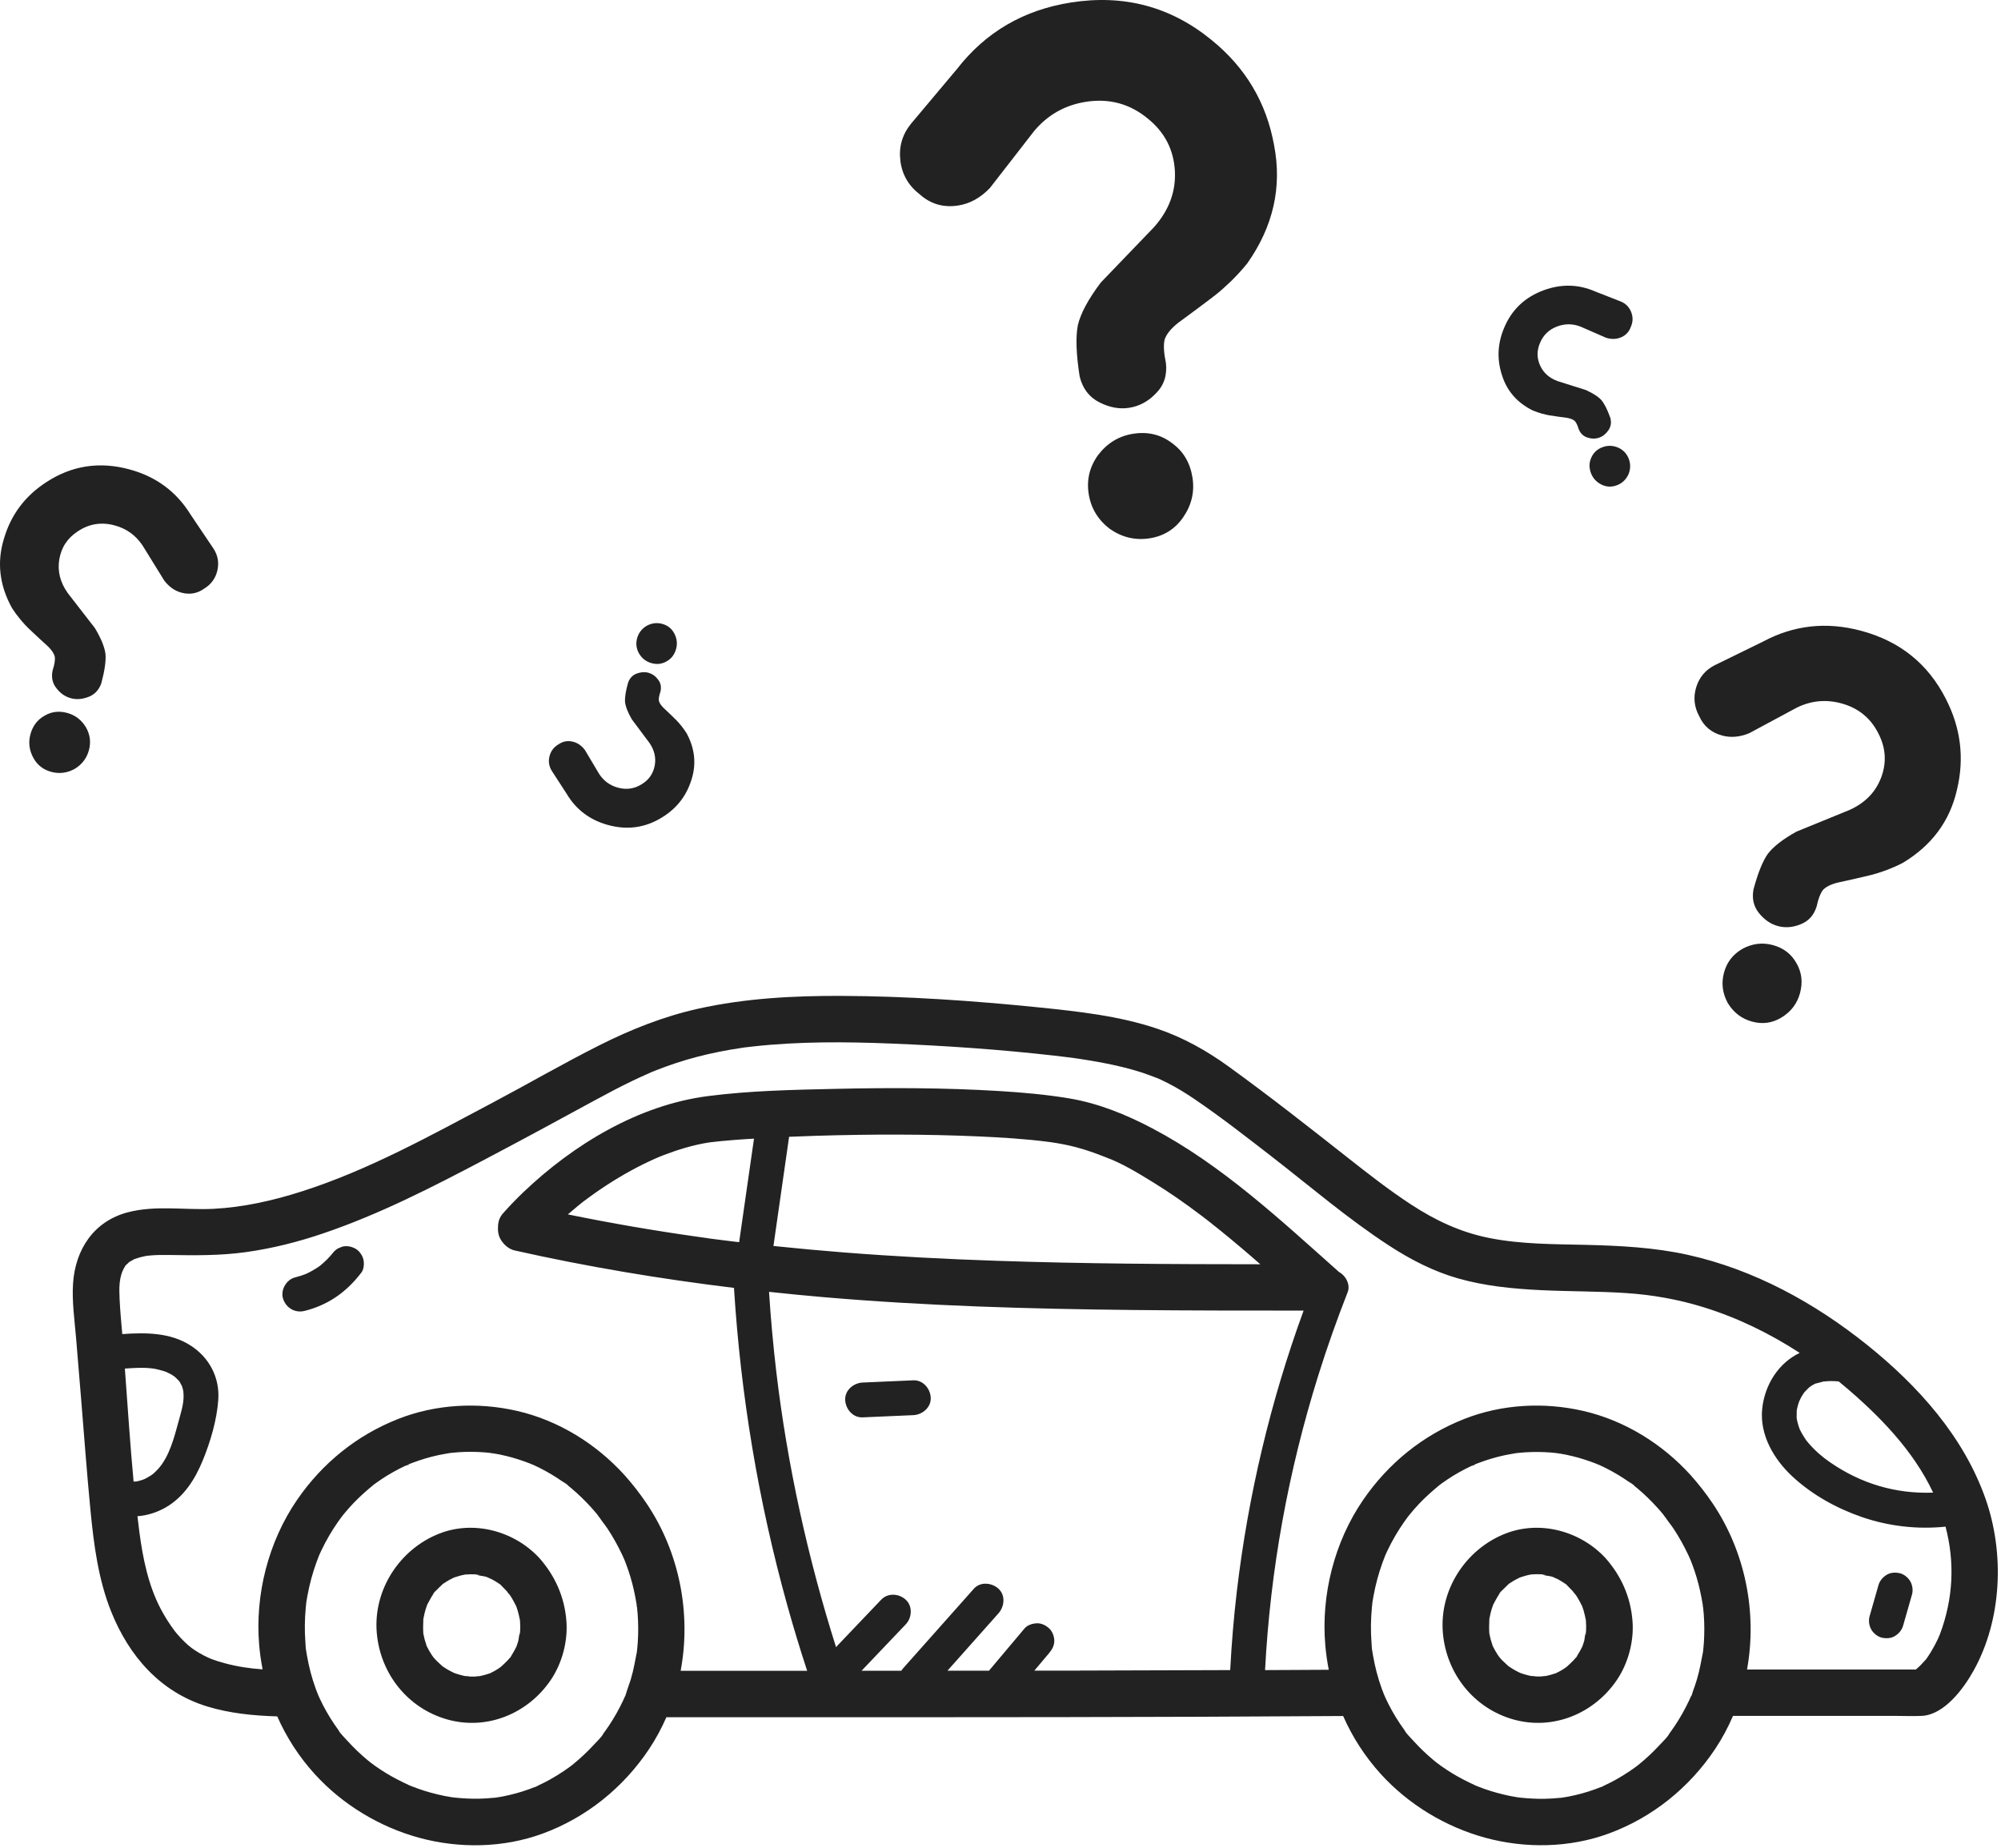 <svg width="431" height="398" viewBox="0 0 431 398" fill="none" xmlns="http://www.w3.org/2000/svg">
<path d="M76.525 268.951C75.655 268.491 74.605 268.261 73.635 268.571C73.335 268.701 73.035 268.821 72.735 268.951C72.405 269.151 72.115 269.401 71.865 269.681C70.995 270.801 69.995 271.791 68.895 272.681C67.955 273.351 66.955 273.931 65.905 274.411C65.145 274.701 64.385 274.961 63.595 275.151C61.685 275.611 60.365 277.881 60.975 279.761C61.615 281.741 63.545 282.881 65.585 282.381C67.885 281.821 70.155 280.851 72.135 279.541C74.405 278.041 76.225 276.241 77.865 274.081C78.415 273.361 78.475 272.021 78.245 271.191C78.005 270.321 77.335 269.381 76.525 268.951Z" fill="#222222"/>
<path d="M405.315 352.761C406.275 352.981 407.355 352.931 408.205 352.381C409.035 351.851 409.655 351.101 409.925 350.141C410.555 347.921 411.195 345.701 411.825 343.491C412.095 342.561 411.935 341.431 411.445 340.601C410.985 339.821 410.095 339.081 409.205 338.881C408.245 338.661 407.165 338.711 406.315 339.261C405.485 339.791 404.865 340.541 404.595 341.501C403.965 343.721 403.325 345.941 402.695 348.151C402.425 349.081 402.585 350.211 403.075 351.041C403.535 351.821 404.425 352.561 405.315 352.761Z" fill="#222222"/>
<path d="M137.225 346.131C137.205 345.991 137.155 345.751 137.155 345.621C137.155 345.611 137.155 345.591 137.155 345.581C137.065 345.791 137.215 346.291 137.235 346.131H137.225Z" fill="#222222"/>
<path d="M88.295 315.331C88.295 315.331 88.295 315.331 88.285 315.331C88.155 315.441 87.985 315.521 87.795 315.591C87.715 315.691 87.915 315.681 88.305 315.321L88.295 315.331Z" fill="#222222"/>
<path d="M106.065 313.041C105.945 313.021 105.825 313.011 105.705 312.991C105.665 312.991 105.625 312.991 105.585 312.981C106.415 313.211 106.335 313.101 106.065 313.041Z" fill="#222222"/>
<path d="M109.785 343.521C109.785 343.521 109.775 343.501 109.765 343.491C109.675 343.411 109.575 343.301 109.485 343.181C109.445 343.191 109.525 343.351 109.785 343.521Z" fill="#222222"/>
<path d="M95.335 341.221C95.335 341.221 95.295 341.251 95.275 341.261C95.265 341.271 95.245 341.291 95.235 341.301C95.335 341.231 95.475 341.141 95.545 341.081C95.475 341.131 95.405 341.181 95.335 341.221Z" fill="#222222"/>
<path d="M109.935 356.961C110.065 356.781 110.145 356.521 109.935 356.961V356.961Z" fill="#222222"/>
<path d="M116.235 335.681C110.865 329.821 102.115 327.401 94.615 330.351C86.075 333.701 80.355 342.481 81.155 351.741C81.905 360.511 87.825 368.001 96.375 370.391C104.925 372.781 113.745 369.111 118.645 361.861C121.095 358.231 122.345 353.501 121.995 349.141C121.595 344.041 119.605 339.521 116.235 335.681ZM107.525 341.081C107.405 340.991 107.255 340.891 107.195 340.881C107.275 340.881 107.395 340.971 107.525 341.081ZM104.995 339.731C105.075 339.761 105.155 339.791 105.235 339.811C105.835 340.011 105.235 339.861 104.995 339.731ZM102.605 339.131C102.675 339.131 102.745 339.141 102.825 339.151C103.705 339.211 102.895 339.281 102.605 339.131ZM91.145 351.841C91.175 351.991 91.195 352.141 91.195 352.131C91.165 352.101 91.155 351.971 91.145 351.841ZM93.135 356.741C93.135 356.741 93.195 356.811 93.265 356.901C93.185 356.811 93.125 356.741 93.135 356.741ZM111.125 354.961C111.125 354.961 111.145 354.901 111.185 354.821C111.155 354.901 111.125 354.971 111.125 354.961ZM112.005 351.591C112.005 351.591 112.005 351.691 112.005 351.731C111.955 352.651 111.875 351.851 112.005 351.591ZM112.035 351.251C112.035 351.361 112.025 351.481 112.015 351.591C111.815 351.901 111.735 353.111 111.645 353.431C111.545 353.801 111.415 354.151 111.295 354.511C111.295 354.521 111.265 354.601 111.235 354.691C110.915 355.321 110.595 355.941 110.205 356.541C110.085 356.721 109.625 357.621 109.925 356.991C109.925 356.991 109.925 356.981 109.935 356.971C109.925 356.981 109.915 357.001 109.905 357.011C109.715 357.221 109.535 357.441 109.345 357.651C108.915 358.121 108.435 358.531 107.965 358.971C107.835 359.071 107.685 359.201 107.595 359.261C107.265 359.491 106.915 359.701 106.565 359.911C106.225 360.101 105.875 360.281 105.525 360.451C105.505 360.451 105.495 360.451 105.475 360.461C104.755 360.691 104.045 360.911 103.305 361.061C103.135 361.011 102.535 361.131 102.395 361.141C102.025 361.151 101.655 361.151 101.285 361.141C101.065 361.141 100.515 361.001 100.265 361.051C99.905 360.981 99.545 360.901 99.195 360.801C98.895 360.721 98.585 360.631 98.285 360.531C98.135 360.481 97.985 360.421 97.835 360.371C97.325 360.121 96.815 359.881 96.335 359.591C96.015 359.401 95.705 359.201 95.405 358.991C95.355 358.951 95.305 358.921 95.255 358.881C94.775 358.401 94.245 357.981 93.785 357.481C93.755 357.441 93.505 357.171 93.335 356.971C93.215 356.801 93.095 356.641 92.985 356.471C92.625 355.931 92.305 355.361 92.015 354.781C91.975 354.701 91.935 354.631 91.895 354.551C91.895 354.521 91.885 354.501 91.875 354.471C91.765 354.031 91.585 353.601 91.465 353.151C91.345 352.701 91.275 352.251 91.175 351.801C91.175 351.781 91.175 351.771 91.165 351.751C91.165 351.661 91.165 351.591 91.165 351.561C91.095 350.631 91.175 349.721 91.185 348.791C91.185 348.751 91.185 348.721 91.185 348.701C91.195 348.651 91.215 348.591 91.225 348.551C91.295 348.161 91.385 347.771 91.475 347.391C91.585 346.941 91.725 346.501 91.875 346.061C91.925 345.911 91.985 345.771 92.035 345.621C92.445 344.901 92.795 344.171 93.255 343.481C93.355 343.341 93.455 343.201 93.555 343.061C93.865 342.581 93.285 343.421 93.285 343.391C93.335 343.091 93.945 342.621 94.165 342.381C94.245 342.301 94.845 341.691 95.245 341.331C95.115 341.411 95.065 341.441 95.285 341.291C95.455 341.141 95.585 341.031 95.595 341.051C95.595 341.051 95.585 341.081 95.545 341.101C95.605 341.061 95.665 341.011 95.735 340.971C96.035 340.761 96.355 340.571 96.665 340.391C97.015 340.191 97.385 340.011 97.745 339.831C97.785 339.821 97.815 339.811 97.855 339.791C98.585 339.551 99.315 339.331 100.065 339.191C100.095 339.191 100.135 339.181 100.165 339.171C100.535 339.171 100.925 339.111 101.305 339.111C101.655 339.111 102.015 339.111 102.365 339.131C102.445 339.131 102.515 339.141 102.595 339.151C103.025 339.441 104.145 339.471 104.645 339.631C104.745 339.661 104.855 339.701 104.955 339.741C105.135 339.881 105.765 340.101 105.905 340.171C106.285 340.371 106.655 340.591 107.015 340.821C107.155 340.911 107.285 341.001 107.415 341.091C107.615 341.221 107.665 341.241 107.655 341.211C107.885 341.421 108.105 341.681 108.205 341.771C108.535 342.091 108.855 342.421 109.165 342.761C109.255 342.871 109.365 343.031 109.485 343.191C109.515 343.191 109.595 343.241 109.705 343.411C109.725 343.441 109.745 343.471 109.765 343.501C109.795 343.531 109.825 343.561 109.855 343.581C109.825 343.561 109.805 343.551 109.785 343.531C109.855 343.631 109.925 343.741 109.995 343.841C110.435 344.511 110.775 345.211 111.155 345.921C111.155 345.941 111.175 345.961 111.185 345.981C111.305 346.291 111.405 346.611 111.505 346.931C111.705 347.591 111.825 348.251 111.975 348.911C111.985 349.021 112.005 349.121 112.005 349.141C112.025 349.521 112.055 349.901 112.055 350.281C112.055 350.601 112.055 350.931 112.035 351.251Z" fill="#222222"/>
<path d="M346.465 394.971C355.875 391.531 363.875 385.081 369.425 376.751C370.935 374.481 372.215 372.091 373.275 369.611C384.875 369.611 396.475 369.611 408.075 369.611C410.025 369.611 412.005 369.711 413.955 369.611C418.785 369.371 422.935 363.751 425.095 359.871C431.195 348.921 431.795 334.641 427.695 322.921C422.985 309.461 413.135 298.501 402.165 289.701C390.845 280.621 377.795 273.471 363.545 270.301C356.325 268.701 348.935 268.331 341.565 268.151C334.665 267.991 327.655 268.031 320.865 266.691C314.605 265.451 309.215 262.911 303.905 259.441C299.075 256.271 294.845 252.951 290.495 249.531C281.965 242.811 273.425 236.091 264.625 229.731C259.865 226.291 254.845 223.481 249.265 221.591C241.035 218.811 232.175 217.861 223.575 216.981C209.545 215.561 195.375 214.581 181.255 214.521C170.935 214.481 160.485 215.031 150.385 217.281C142.945 218.941 135.845 221.761 129.045 225.191C121.195 229.141 113.575 233.571 105.815 237.681C92.615 244.671 79.365 252.041 65.085 256.611C58.785 258.631 52.405 260.061 45.945 260.391C39.825 260.701 33.525 259.561 27.515 261.141C20.215 263.061 16.225 269.131 15.735 276.451C15.475 280.351 16.065 284.331 16.385 288.211C16.735 292.481 17.095 296.741 17.445 301.011C18.115 309.141 18.705 317.281 19.495 325.401C20.205 332.751 21.175 340.221 23.935 347.121C27.785 356.731 34.495 364.461 44.585 367.571C49.445 369.071 54.615 369.571 59.715 369.721C61.705 374.221 64.395 378.421 67.795 382.151C73.755 388.711 81.745 393.541 90.295 395.871C98.925 398.221 108.415 398.071 116.845 394.981C126.255 391.541 134.255 385.091 139.805 376.761C141.265 374.571 142.495 372.271 143.535 369.901C162.035 369.901 180.535 369.911 199.035 369.901C218.935 369.901 238.835 369.871 258.735 369.801C268.925 369.761 279.115 369.711 289.305 369.641C291.295 374.171 294.005 378.381 297.415 382.141C303.375 388.701 311.365 393.531 319.915 395.861C328.545 398.211 338.035 398.061 346.465 394.971ZM327.265 387.201C327.265 387.201 327.175 387.201 327.125 387.191C326.495 387.121 326.935 387.161 327.265 387.201ZM327.435 387.231C327.435 387.231 327.505 387.241 327.515 387.251C327.495 387.251 327.465 387.251 327.435 387.231ZM344.765 384.971C344.765 384.971 345.035 384.881 345.205 384.811C345.035 384.901 344.865 384.991 344.765 384.971ZM416.385 321.521C408.385 321.821 400.865 319.621 394.145 314.961C392.575 313.871 391.075 312.631 389.565 310.881C389.405 310.691 389.235 310.501 389.085 310.301C389.055 310.251 389.005 310.191 388.955 310.111C388.675 309.681 388.385 309.251 388.135 308.811C388.005 308.591 387.895 308.361 387.775 308.131C387.755 308.091 387.675 307.911 387.625 307.821C387.415 307.281 387.245 306.711 387.115 306.141C387.065 305.921 387.015 305.681 386.985 305.461C386.985 305.411 386.985 305.341 386.985 305.261C386.985 304.771 386.985 304.291 387.005 303.811C387.005 303.781 387.005 303.741 387.025 303.701C387.065 303.471 387.115 303.251 387.175 303.021C387.235 302.791 387.295 302.551 387.375 302.321C387.385 302.271 387.495 301.971 387.565 301.791C387.655 301.621 387.865 301.171 387.835 301.211C387.945 301.001 388.065 300.791 388.195 300.581C388.325 300.381 388.455 300.181 388.595 299.981C388.505 300.111 388.175 300.441 388.665 299.891C388.985 299.541 389.315 299.201 389.665 298.871C389.695 298.841 389.785 298.771 389.855 298.721C390.055 298.581 390.255 298.451 390.455 298.331C390.625 298.231 390.815 298.161 390.975 298.051C391.005 298.051 391.025 298.041 391.065 298.031C391.595 297.891 392.115 297.751 392.635 297.621C392.685 297.611 392.715 297.601 392.755 297.591C393.065 297.561 393.365 297.531 393.675 297.511C394.205 297.481 394.725 297.491 395.255 297.511C395.485 297.521 395.725 297.541 395.955 297.561C395.995 297.561 396.005 297.561 396.025 297.561C396.335 297.821 396.655 298.071 396.965 298.331C404.605 304.741 412.095 312.361 416.385 321.531V321.521ZM389.105 310.321C389.195 310.441 389.275 310.581 389.105 310.321V310.321ZM386.985 305.591C386.985 305.651 386.985 305.671 386.985 305.591V305.591ZM387.025 303.671C387.055 303.481 387.105 303.251 387.025 303.671V303.671ZM36.525 295.861C36.855 296.041 37.165 296.241 37.475 296.441C37.705 296.591 38.575 297.451 38.705 297.661C38.775 297.781 39.175 298.581 39.185 298.551C39.265 298.801 39.345 299.041 39.405 299.301C39.455 299.581 39.485 299.711 39.485 299.721C39.735 301.851 39.165 303.581 38.585 305.731C37.525 309.661 36.485 313.751 34.045 316.441C33.765 316.751 33.445 317.031 33.145 317.331C32.985 317.461 32.895 317.531 32.875 317.561C32.735 317.661 32.595 317.761 32.455 317.851C32.045 318.121 31.615 318.341 31.185 318.571C31.105 318.611 31.055 318.631 31.005 318.651C30.805 318.721 30.605 318.801 30.395 318.861C30.015 318.981 29.625 319.071 29.235 319.141C29.275 319.121 29.035 319.121 28.775 319.141C28.015 311.041 27.505 302.901 26.895 294.801C28.935 294.651 31.015 294.521 33.045 294.801C33.585 294.871 34.895 295.201 35.705 295.491C36.125 295.651 36.165 295.671 35.845 295.541C36.065 295.651 36.295 295.761 36.505 295.881L36.525 295.861ZM97.645 387.211C97.645 387.211 97.555 387.211 97.505 387.201C96.875 387.131 97.315 387.171 97.645 387.211ZM97.815 387.231C97.815 387.231 97.885 387.241 97.895 387.251C97.875 387.251 97.845 387.251 97.815 387.231ZM115.145 384.971C115.145 384.971 115.415 384.881 115.585 384.811C115.415 384.901 115.245 384.991 115.145 384.971ZM134.745 365.271C134.755 365.191 134.715 365.201 134.595 365.461C134.455 365.761 134.325 366.061 134.185 366.361C133.315 368.211 132.305 370.001 131.165 371.711C130.885 372.131 130.595 372.541 130.305 372.951C130.175 373.131 130.035 373.311 129.905 373.491C129.455 374.111 129.865 373.581 130.025 373.361C129.505 374.271 128.565 375.121 127.865 375.881C126.445 377.421 124.905 378.851 123.275 380.171C123.225 380.211 122.535 380.731 122.755 380.571C122.665 380.631 122.595 380.681 122.585 380.691C122.205 380.971 121.815 381.241 121.425 381.501C120.515 382.121 119.575 382.691 118.625 383.231C117.735 383.731 116.835 384.191 115.905 384.621C115.845 384.651 115.755 384.701 115.665 384.751C115.615 384.771 115.535 384.801 115.415 384.851C114.905 385.051 114.385 385.251 113.865 385.441C112.025 386.101 110.135 386.611 108.215 386.981C107.795 387.061 107.385 387.121 106.965 387.191C106.975 387.191 106.995 387.191 107.005 387.191C106.985 387.191 106.965 387.191 106.935 387.191C106.835 387.211 106.725 387.231 106.625 387.241C106.525 387.261 106.465 387.261 106.415 387.251C106.395 387.251 106.375 387.251 106.365 387.251C105.305 387.361 104.245 387.431 103.185 387.451C101.365 387.491 99.555 387.381 97.745 387.191C97.545 387.141 97.295 387.131 97.105 387.101C96.635 387.021 96.175 386.941 95.705 386.851C94.725 386.651 93.755 386.421 92.785 386.151C91.925 385.911 91.065 385.651 90.225 385.351C89.725 385.181 89.235 385.001 88.745 384.801C88.565 384.731 88.385 384.661 88.215 384.591C88.215 384.591 88.205 384.591 88.195 384.581C86.465 383.781 84.775 382.931 83.155 381.941C82.345 381.441 81.545 380.921 80.775 380.371C80.435 380.131 80.115 379.881 79.785 379.641C79.575 379.461 79.355 379.291 79.145 379.121C77.635 377.861 76.205 376.501 74.885 375.041C74.675 374.811 72.915 372.991 73.015 372.841C73.015 372.841 73.765 373.851 73.205 373.091C73.075 372.921 72.945 372.751 72.825 372.571C72.505 372.131 72.195 371.691 71.905 371.251C70.755 369.541 69.735 367.731 68.865 365.861C68.785 365.691 68.545 365.131 68.495 365.021C68.325 364.591 68.155 364.161 67.995 363.731C67.565 362.541 67.185 361.321 66.865 360.091C66.565 358.921 66.315 357.741 66.105 356.561C66.065 356.301 66.015 356.031 65.975 355.771C65.865 355.081 65.905 355.381 65.945 355.661C65.835 355.031 65.825 354.331 65.775 353.701C65.595 351.221 65.625 348.731 65.865 346.251C65.895 345.981 65.925 345.721 65.945 345.451C65.965 345.291 65.975 345.191 65.975 345.131C66.035 344.681 66.125 344.231 66.205 343.791C66.435 342.531 66.715 341.291 67.045 340.061C67.365 338.901 67.725 337.741 68.135 336.611C68.315 336.111 68.515 335.611 68.705 335.111C68.705 335.091 68.715 335.071 68.725 335.051C68.725 335.041 68.735 335.031 68.745 335.011C68.915 334.651 69.075 334.281 69.245 333.921C70.255 331.801 71.445 329.761 72.795 327.831C73.055 327.451 73.335 327.081 73.605 326.711C73.615 326.701 73.625 326.691 73.635 326.671C73.785 326.481 73.935 326.291 74.085 326.111C74.725 325.331 75.385 324.581 76.085 323.841C77.445 322.401 78.925 321.111 80.445 319.851C80.615 319.731 80.775 319.601 80.945 319.481C81.335 319.201 81.725 318.931 82.125 318.661C82.955 318.101 83.815 317.581 84.685 317.091C85.505 316.631 86.335 316.201 87.185 315.801C87.355 315.721 87.575 315.651 87.795 315.571C87.835 315.521 87.935 315.441 88.125 315.371C88.175 315.351 88.235 315.331 88.285 315.311C88.285 315.311 88.305 315.301 88.315 315.291C88.315 315.291 88.305 315.301 88.295 315.311C88.475 315.241 88.655 315.161 88.845 315.101C90.665 314.411 92.545 313.851 94.445 313.441C95.265 313.261 96.085 313.151 96.905 312.991C97.055 312.971 97.195 312.961 97.345 312.941C97.855 312.891 98.355 312.841 98.865 312.811C100.745 312.691 102.635 312.711 104.515 312.861C104.875 312.891 105.225 312.931 105.575 312.971C105.535 312.961 105.515 312.951 105.465 312.941C105.535 312.961 105.615 312.971 105.685 312.981C105.745 312.981 105.815 312.991 105.875 313.001C105.935 313.001 105.995 313.021 106.045 313.031C106.045 313.031 106.065 313.031 106.075 313.031C107.095 313.191 108.105 313.391 109.095 313.641C110.835 314.061 112.515 314.621 114.185 315.261C114.355 315.381 114.675 315.461 114.835 315.531C115.265 315.731 115.695 315.931 116.125 316.141C117.035 316.591 117.925 317.081 118.795 317.601C119.585 318.071 120.365 318.581 121.115 319.101C121.445 319.331 122.235 319.731 122.445 320.071C122.405 320.001 121.515 319.331 122.225 319.901C122.485 320.111 122.745 320.321 123.005 320.531C124.585 321.851 126.055 323.291 127.435 324.821C127.835 325.271 128.235 325.721 128.615 326.191C128.865 326.491 129.575 327.641 128.945 326.581C129.505 327.531 130.275 328.391 130.885 329.321C132.055 331.101 133.095 332.971 134.005 334.901C134.105 335.111 134.195 335.311 134.285 335.521C134.295 335.551 134.375 335.721 134.445 335.871C134.475 335.941 134.505 336.001 134.515 336.041C134.615 336.301 134.725 336.561 134.825 336.831C135.185 337.771 135.505 338.731 135.795 339.701C136.375 341.621 136.785 343.571 137.115 345.551C137.115 345.551 137.115 345.531 137.125 345.521C137.125 345.521 137.125 345.561 137.125 345.601C137.145 345.691 137.155 345.781 137.175 345.871C137.195 346.001 137.205 346.071 137.195 346.111C137.195 346.131 137.195 346.171 137.205 346.181C137.255 346.671 137.305 347.161 137.345 347.661C137.425 348.701 137.465 349.741 137.465 350.781C137.465 351.761 137.435 352.751 137.375 353.731C137.345 354.171 137.315 354.601 137.265 355.031C137.235 355.301 137.205 355.571 137.175 355.841C137.175 355.841 137.175 355.841 137.175 355.851C136.785 357.821 136.455 359.781 135.875 361.711C135.735 362.181 135.565 362.641 135.405 363.101C135.345 363.251 135.295 363.401 135.255 363.551C135.165 363.811 135.085 364.081 134.985 364.351C134.935 364.491 134.835 364.911 134.705 365.251L134.745 365.271ZM114.315 315.311C114.315 315.311 114.405 315.341 114.455 315.361C115.065 315.601 114.605 315.431 114.315 315.311ZM232.515 359.871C229.275 359.871 226.025 359.871 222.785 359.871C223.855 358.601 224.915 357.341 225.985 356.071C226.635 355.291 227.085 354.471 227.085 353.421C227.085 352.501 226.675 351.401 225.985 350.771C225.275 350.111 224.335 349.631 223.335 349.671C222.395 349.711 221.315 350.021 220.685 350.771C218.155 353.781 215.615 356.791 213.085 359.801C213.065 359.831 213.045 359.851 213.025 359.881C210.045 359.881 207.055 359.881 204.075 359.881C207.735 355.761 211.405 351.641 215.065 347.521C216.365 346.051 216.615 343.641 215.065 342.221C213.645 340.911 211.155 340.651 209.765 342.221C204.695 347.921 199.625 353.631 194.555 359.331C194.405 359.501 194.265 359.691 194.135 359.891C191.285 359.891 188.425 359.891 185.575 359.891C185.575 359.891 185.585 359.881 185.595 359.871C188.765 356.541 191.935 353.221 195.095 349.891C196.445 348.471 196.615 345.981 195.095 344.591C193.625 343.241 191.235 343.071 189.795 344.591C186.625 347.921 183.455 351.241 180.285 354.571C180.205 354.651 180.155 354.741 180.085 354.831C173.965 335.511 169.575 315.481 167.215 295.551C166.535 289.811 166.015 284.041 165.645 278.271C169.575 278.691 173.515 279.091 177.455 279.421C199.605 281.321 221.845 281.951 244.065 282.181C256.305 282.311 268.545 282.311 280.785 282.311C273.655 301.831 268.845 322.131 266.405 342.781C265.735 348.421 265.275 354.081 264.975 359.751C254.155 359.791 243.335 359.831 232.505 359.851L232.515 359.871ZM152.415 266.711C151.755 266.621 151.085 266.531 150.425 266.431C141.005 265.111 131.625 263.491 122.315 261.591C122.945 261.041 123.585 260.491 124.235 259.961C124.555 259.691 124.885 259.431 125.205 259.171C125.365 259.051 125.515 258.921 125.675 258.801C126.525 258.181 127.365 257.541 128.225 256.941C129.895 255.771 131.605 254.661 133.345 253.621C135.075 252.591 136.845 251.621 138.645 250.731C139.445 250.341 140.245 249.961 141.055 249.601C141.405 249.441 142.455 249.021 141.535 249.381C142.035 249.181 142.525 248.981 143.025 248.791C146.055 247.631 149.205 246.671 152.415 246.141C152.615 246.111 152.825 246.081 153.035 246.051C153.795 245.961 154.555 245.881 155.315 245.801C157.205 245.621 159.105 245.471 161.005 245.351C161.475 245.321 161.935 245.301 162.405 245.271C161.335 252.701 160.275 260.141 159.205 267.571C158.685 267.511 158.155 267.451 157.635 267.391C156.285 267.221 154.935 267.051 153.585 266.881C153.335 266.851 152.565 266.741 152.425 266.721L152.415 266.711ZM225.295 245.901C225.445 245.921 225.595 245.941 225.745 245.961C226.245 246.021 226.115 246.011 225.815 245.961C225.885 245.971 225.965 245.981 226.035 245.991C226.535 246.061 227.045 246.141 227.545 246.221C228.425 246.371 229.295 246.531 230.165 246.721C231.305 246.971 232.425 247.281 233.535 247.621C234.395 247.891 235.255 248.181 236.105 248.491C236.535 248.651 236.965 248.811 237.385 248.981C237.725 249.111 239.045 249.601 238.025 249.231C241.635 250.531 245.115 252.681 248.375 254.681C251.915 256.851 255.315 259.241 258.625 261.741C258.945 261.981 259.275 262.231 259.595 262.481C259.495 262.411 260.015 262.801 260.205 262.951C261.065 263.621 261.915 264.301 262.765 264.991C264.395 266.311 266.015 267.651 267.615 269.011C268.905 270.101 270.185 271.211 271.455 272.331C252.495 272.321 233.535 272.231 214.585 271.581C203.625 271.211 192.665 270.641 181.725 269.781C176.675 269.381 171.635 268.921 166.595 268.391C167.715 260.551 168.845 252.711 169.965 244.871C171.965 244.791 173.965 244.711 175.975 244.651C187.575 244.311 199.205 244.281 210.795 244.791C215.755 245.011 220.715 245.321 225.645 245.941C225.655 245.941 225.665 245.941 225.675 245.941C225.555 245.921 225.415 245.901 225.295 245.891V245.901ZM272.485 359.731C273.615 338.201 277.455 317.041 283.925 296.351C285.825 290.271 287.955 284.261 290.285 278.321C290.915 276.721 289.845 274.721 288.345 273.961C288.285 273.901 288.245 273.841 288.185 273.791C275.685 262.671 263.105 250.911 248.195 243.051C242.575 240.091 236.585 237.651 230.305 236.601C225.345 235.771 220.325 235.331 215.315 235.021C203.505 234.301 191.645 234.281 179.815 234.551C170.735 234.751 161.545 234.941 152.525 236.101C137.525 238.021 123.485 246.541 112.685 256.851C111.295 258.181 109.955 259.571 108.665 261.001C108.645 261.021 108.635 261.041 108.625 261.061C108.035 261.631 107.575 262.341 107.385 263.211C107.295 263.591 107.265 263.981 107.265 264.371C107.185 265.561 107.515 266.751 108.345 267.701C108.425 267.811 108.525 267.911 108.615 268.021C108.635 268.041 108.645 268.061 108.675 268.081C108.685 268.081 108.695 268.101 108.705 268.101C109.275 268.701 109.995 269.161 110.875 269.361C126.465 272.861 142.235 275.491 158.095 277.421C159.535 300.471 163.345 323.391 169.535 345.641C170.865 350.431 172.305 355.181 173.855 359.901C173.625 359.901 173.395 359.901 173.155 359.901C164.305 359.901 155.455 359.901 146.605 359.901C148.915 347.581 146.365 334.391 139.275 323.861C137.845 321.731 136.255 319.701 134.545 317.781C128.425 311.011 120.265 305.951 111.335 303.911C102.905 301.981 93.835 302.471 85.765 305.651C76.825 309.171 69.405 315.191 63.975 323.101C57.815 332.081 54.895 343.501 55.825 354.341C55.975 356.111 56.225 357.861 56.565 359.591C53.825 359.401 51.195 359.021 48.365 358.261C47.425 358.011 46.505 357.721 45.595 357.381C45.405 357.311 45.085 357.171 44.955 357.111C44.625 356.961 44.295 356.811 43.975 356.641C43.235 356.261 42.525 355.841 41.835 355.381C41.525 355.171 41.225 354.951 40.925 354.741C41.815 355.371 40.845 354.661 40.525 354.381C39.985 353.901 39.465 353.401 38.975 352.881C38.685 352.571 38.405 352.261 38.135 351.941C37.975 351.751 37.745 351.461 37.655 351.361C36.525 349.851 35.505 348.251 34.625 346.581C31.945 341.501 30.765 335.631 30.015 329.981C29.865 328.861 29.735 327.731 29.605 326.601C31.695 326.451 33.755 325.811 35.655 324.731C39.615 322.471 42.025 318.631 43.705 314.511C45.345 310.491 46.705 305.881 47.015 301.541C47.355 296.691 45.055 292.371 40.985 289.791C36.615 287.011 31.325 287.021 26.335 287.371C26.115 284.881 25.885 282.401 25.765 279.911C25.655 277.531 25.565 275.021 26.845 272.931C27.255 272.261 26.795 272.851 27.335 272.321C27.505 272.161 27.675 271.991 27.845 271.841C27.875 271.821 27.935 271.791 28.035 271.731C28.205 271.631 28.855 271.281 28.965 271.211C29.135 271.161 29.945 270.891 30.205 270.821C30.415 270.761 31.355 270.571 31.525 270.521C31.655 270.521 32.455 270.421 32.675 270.411C33.905 270.321 35.135 270.311 36.365 270.331C41.985 270.421 47.405 270.491 52.995 269.711C58.675 268.921 64.245 267.511 69.665 265.661C81.715 261.571 93.115 255.721 104.345 249.801C112.255 245.641 120.095 241.391 127.945 237.111C130.635 235.651 133.335 234.211 136.095 232.881C137.405 232.251 138.725 231.651 140.065 231.061C140.105 231.041 140.135 231.031 140.165 231.011C140.195 231.001 140.225 230.991 140.255 230.971C140.565 230.851 140.875 230.721 141.195 230.591C141.935 230.301 142.675 230.021 143.415 229.751C146.385 228.671 149.425 227.781 152.505 227.071C154.165 226.691 155.845 226.361 157.525 226.071C158.425 225.921 159.315 225.781 160.215 225.651C160.285 225.641 160.335 225.631 160.385 225.621C160.435 225.621 160.505 225.611 160.605 225.601C161.125 225.541 161.635 225.471 162.155 225.421C172.055 224.321 182.065 224.391 192.005 224.791C203.685 225.261 215.395 226.061 227.005 227.381C228.065 227.501 229.115 227.631 230.175 227.761C230.305 227.781 230.395 227.791 230.455 227.791C230.505 227.791 230.585 227.811 230.685 227.821C231.195 227.891 231.715 227.961 232.225 228.041C234.025 228.311 235.825 228.601 237.615 228.951C240.475 229.501 243.315 230.171 246.085 231.071C247.195 231.431 248.275 231.881 249.365 232.271C249.605 232.381 249.855 232.491 250.095 232.601C250.595 232.831 251.095 233.081 251.585 233.331C253.575 234.351 255.475 235.521 257.325 236.781C262.985 240.631 268.435 244.881 273.835 249.071C282.245 255.581 290.365 262.581 299.305 268.381C303.885 271.351 308.735 273.851 314.005 275.361C319.825 277.031 325.945 277.621 331.975 277.911C338.035 278.201 344.115 278.131 350.175 278.531C355.895 278.901 361.465 279.891 366.955 281.591C374.255 283.851 381.215 287.241 387.635 291.421C383.015 293.641 380.095 298.351 379.565 303.461C378.975 309.131 382.145 314.451 386.195 318.161C390.435 322.051 395.615 324.911 401.035 326.781C406.775 328.761 413.015 329.481 419.055 328.851C421.065 336.521 420.745 344.271 417.855 352.001C417.415 353.191 416.165 355.591 415.015 357.201C414.905 357.361 414.855 357.441 414.825 357.471C414.805 357.491 414.735 357.551 414.585 357.721C414.265 358.081 413.945 358.431 413.605 358.771C413.305 359.071 412.975 359.351 412.655 359.631C400.535 359.631 388.415 359.631 376.295 359.631C378.515 347.391 375.945 334.321 368.905 323.861C367.475 321.731 365.885 319.701 364.175 317.781C358.055 311.011 349.895 305.951 340.965 303.911C332.535 301.981 323.465 302.471 315.395 305.651C306.455 309.171 299.035 315.191 293.605 323.101C287.445 332.081 284.525 343.501 285.455 354.341C285.605 356.141 285.865 357.921 286.205 359.681C281.635 359.711 277.075 359.731 272.505 359.751L272.485 359.731ZM343.935 315.311C343.935 315.311 344.025 315.341 344.075 315.361C344.685 315.601 344.225 315.431 343.935 315.311ZM318.375 384.831C318.195 384.761 318.015 384.691 317.845 384.621C317.845 384.621 317.835 384.621 317.825 384.611C316.095 383.811 314.405 382.961 312.785 381.971C311.975 381.471 311.175 380.951 310.405 380.401C310.065 380.161 309.745 379.911 309.415 379.671C309.205 379.491 308.985 379.321 308.775 379.151C307.265 377.891 305.835 376.531 304.515 375.071C304.305 374.841 302.545 373.021 302.645 372.871C302.645 372.871 303.395 373.881 302.835 373.121C302.705 372.951 302.575 372.781 302.455 372.601C302.135 372.161 301.825 371.721 301.535 371.281C300.385 369.571 299.365 367.761 298.495 365.891C298.415 365.721 298.175 365.161 298.125 365.051C297.955 364.621 297.785 364.191 297.625 363.761C297.195 362.571 296.815 361.351 296.495 360.121C296.195 358.951 295.945 357.771 295.735 356.591C295.695 356.331 295.645 356.061 295.605 355.801C295.495 355.111 295.535 355.411 295.575 355.691C295.465 355.061 295.455 354.361 295.405 353.731C295.225 351.251 295.255 348.761 295.495 346.281C295.525 346.011 295.555 345.751 295.575 345.481C295.595 345.321 295.605 345.231 295.605 345.161C295.665 344.711 295.755 344.251 295.835 343.821C296.065 342.561 296.345 341.321 296.675 340.091C296.995 338.931 297.355 337.771 297.765 336.641C297.945 336.141 298.145 335.641 298.335 335.141C298.335 335.121 298.345 335.101 298.355 335.081C298.355 335.071 298.365 335.061 298.375 335.041C298.545 334.681 298.705 334.311 298.875 333.951C299.885 331.831 301.075 329.791 302.425 327.861C302.685 327.481 302.965 327.111 303.235 326.741C303.245 326.731 303.255 326.721 303.265 326.701C303.415 326.511 303.565 326.321 303.715 326.141C304.355 325.361 305.015 324.611 305.715 323.871C307.075 322.431 308.555 321.141 310.075 319.881C310.245 319.761 310.405 319.631 310.575 319.511C310.965 319.231 311.355 318.961 311.755 318.691C312.585 318.131 313.445 317.611 314.315 317.121C315.135 316.661 315.965 316.231 316.815 315.831C316.985 315.751 317.205 315.681 317.425 315.601C317.465 315.551 317.565 315.471 317.755 315.401C317.805 315.381 317.865 315.361 317.915 315.341C317.915 315.341 317.935 315.331 317.945 315.321C317.945 315.321 317.935 315.331 317.925 315.341C318.105 315.271 318.285 315.191 318.475 315.131C320.295 314.441 322.175 313.881 324.075 313.471C324.895 313.291 325.715 313.181 326.535 313.021C326.685 313.001 326.825 312.991 326.975 312.971C327.485 312.921 327.985 312.871 328.495 312.841C330.375 312.721 332.265 312.741 334.145 312.891C334.505 312.921 334.855 312.961 335.205 313.001C335.165 312.991 335.145 312.981 335.095 312.971C335.165 312.991 335.245 313.001 335.315 313.011C335.375 313.011 335.445 313.021 335.505 313.031C335.565 313.031 335.625 313.051 335.675 313.061C335.675 313.061 335.695 313.061 335.705 313.061C336.725 313.221 337.725 313.421 338.725 313.671C340.465 314.091 342.145 314.651 343.815 315.291C343.985 315.411 344.305 315.491 344.465 315.561C344.895 315.761 345.325 315.961 345.755 316.171C346.665 316.621 347.555 317.111 348.425 317.631C349.215 318.101 349.995 318.611 350.745 319.131C351.075 319.361 351.865 319.761 352.075 320.101C352.035 320.031 351.145 319.361 351.855 319.931C352.115 320.141 352.375 320.351 352.635 320.561C354.215 321.881 355.685 323.321 357.065 324.851C357.465 325.301 357.865 325.751 358.245 326.221C358.495 326.521 359.205 327.671 358.575 326.611C359.135 327.561 359.905 328.421 360.515 329.351C361.685 331.131 362.725 333.001 363.635 334.931C363.735 335.141 363.825 335.341 363.915 335.551C363.925 335.581 364.005 335.751 364.075 335.911C364.105 335.981 364.125 336.041 364.145 336.081C364.245 336.341 364.355 336.601 364.455 336.871C364.815 337.811 365.135 338.771 365.425 339.741C366.005 341.661 366.415 343.611 366.745 345.591C366.745 345.591 366.745 345.571 366.755 345.561C366.755 345.561 366.755 345.601 366.755 345.641C366.775 345.731 366.785 345.821 366.805 345.911C366.825 346.051 366.835 346.111 366.825 346.151C366.825 346.171 366.825 346.211 366.835 346.221C366.885 346.711 366.935 347.201 366.975 347.701C367.055 348.741 367.095 349.781 367.095 350.821C367.095 351.801 367.065 352.791 367.005 353.771C366.975 354.211 366.945 354.641 366.895 355.071C366.865 355.341 366.835 355.611 366.805 355.881C366.805 355.881 366.805 355.881 366.805 355.891C366.415 357.861 366.085 359.821 365.505 361.751C365.235 362.641 364.945 363.521 364.615 364.391C364.565 364.531 364.465 364.951 364.335 365.291C364.345 365.211 364.305 365.221 364.185 365.481C364.045 365.781 363.915 366.081 363.775 366.381C362.905 368.231 361.895 370.021 360.755 371.731C360.475 372.151 360.185 372.561 359.895 372.971C359.765 373.151 359.625 373.331 359.495 373.511C359.045 374.131 359.455 373.601 359.615 373.381C359.095 374.291 358.155 375.141 357.455 375.901C356.035 377.441 354.495 378.871 352.865 380.191C352.815 380.231 352.115 380.751 352.345 380.591C352.255 380.651 352.185 380.701 352.175 380.711C351.795 380.991 351.405 381.261 351.015 381.521C350.105 382.141 349.165 382.711 348.215 383.251C347.325 383.751 346.425 384.211 345.495 384.641C345.435 384.671 345.345 384.721 345.255 384.771C345.205 384.791 345.125 384.821 345.005 384.871C344.495 385.071 343.975 385.271 343.455 385.461C341.615 386.121 339.725 386.631 337.805 387.001C337.385 387.081 336.975 387.141 336.555 387.211C336.565 387.211 336.585 387.211 336.595 387.211C336.575 387.211 336.555 387.211 336.525 387.211C336.425 387.231 336.315 387.251 336.215 387.261C336.115 387.281 336.055 387.281 336.005 387.271C335.985 387.271 335.965 387.271 335.955 387.271C334.895 387.381 333.835 387.451 332.775 387.471C330.955 387.511 329.145 387.401 327.335 387.211C327.135 387.161 326.885 387.151 326.695 387.121C326.225 387.041 325.765 386.961 325.295 386.871C324.315 386.671 323.345 386.441 322.375 386.171C321.515 385.931 320.655 385.671 319.815 385.371C319.315 385.201 318.825 385.021 318.335 384.821L318.375 384.831Z" fill="#222222"/>
<path d="M366.845 346.131C366.825 345.991 366.775 345.751 366.775 345.621C366.775 345.611 366.775 345.591 366.775 345.581C366.685 345.791 366.835 346.291 366.855 346.131H366.845Z" fill="#222222"/>
<path d="M335.685 313.041C335.565 313.021 335.445 313.011 335.325 312.991C335.285 312.991 335.245 312.991 335.205 312.981C336.035 313.211 335.955 313.101 335.685 313.041Z" fill="#222222"/>
<path d="M317.915 315.331C317.915 315.331 317.915 315.331 317.905 315.331C317.775 315.441 317.605 315.521 317.415 315.591C317.335 315.691 317.535 315.681 317.925 315.321L317.915 315.331Z" fill="#222222"/>
<path d="M339.555 356.961C339.685 356.781 339.765 356.521 339.555 356.961V356.961Z" fill="#222222"/>
<path d="M324.955 341.221C324.955 341.221 324.915 341.251 324.895 341.261C324.885 341.271 324.865 341.291 324.855 341.301C324.955 341.231 325.095 341.141 325.165 341.081C325.095 341.131 325.025 341.181 324.955 341.221Z" fill="#222222"/>
<path d="M339.405 343.521C339.405 343.521 339.395 343.501 339.385 343.491C339.295 343.411 339.195 343.301 339.105 343.181C339.065 343.191 339.145 343.351 339.405 343.521Z" fill="#222222"/>
<path d="M348.275 361.861C350.725 358.231 351.975 353.501 351.625 349.141C351.225 344.041 349.235 339.521 345.865 335.681C340.495 329.821 331.745 327.401 324.245 330.351C315.705 333.701 309.985 342.481 310.785 351.741C311.535 360.511 317.455 368.001 326.005 370.391C334.555 372.781 343.375 369.111 348.275 361.861ZM340.745 354.961C340.745 354.961 340.765 354.901 340.805 354.811C340.775 354.891 340.745 354.961 340.745 354.961ZM341.635 351.591C341.635 351.591 341.635 351.691 341.635 351.731C341.585 352.651 341.505 351.851 341.635 351.591ZM337.145 341.081C337.025 340.991 336.875 340.891 336.815 340.881C336.895 340.881 337.015 340.971 337.145 341.081ZM334.615 339.731C334.695 339.761 334.775 339.791 334.855 339.811C335.455 340.011 334.855 339.861 334.615 339.731ZM332.225 339.131C332.295 339.131 332.365 339.141 332.445 339.151C333.325 339.211 332.515 339.281 332.225 339.131ZM320.765 351.841C320.795 351.991 320.815 352.141 320.815 352.131C320.785 352.101 320.775 351.971 320.765 351.841ZM322.755 356.741C322.755 356.741 322.815 356.811 322.885 356.901C322.805 356.811 322.745 356.741 322.755 356.741ZM325.015 358.971C324.965 358.931 324.915 358.901 324.865 358.861C324.385 358.381 323.855 357.961 323.395 357.461C323.365 357.421 323.115 357.151 322.945 356.951C322.825 356.781 322.705 356.621 322.595 356.451C322.235 355.911 321.915 355.341 321.625 354.761C321.585 354.681 321.545 354.611 321.505 354.531C321.505 354.501 321.495 354.481 321.485 354.451C321.375 354.011 321.195 353.581 321.075 353.131C320.955 352.681 320.885 352.231 320.785 351.781C320.785 351.761 320.785 351.751 320.775 351.731C320.775 351.641 320.775 351.571 320.775 351.541C320.705 350.611 320.785 349.701 320.795 348.771C320.795 348.731 320.795 348.701 320.795 348.681C320.805 348.631 320.825 348.571 320.835 348.531C320.905 348.141 320.995 347.751 321.085 347.371C321.195 346.921 321.335 346.481 321.485 346.041C321.535 345.891 321.595 345.751 321.645 345.601C322.055 344.881 322.405 344.151 322.865 343.461C322.965 343.321 323.065 343.181 323.165 343.041C323.475 342.561 322.895 343.401 322.895 343.371C322.945 343.071 323.555 342.601 323.775 342.361C323.855 342.281 324.455 341.671 324.845 341.311C324.715 341.391 324.665 341.421 324.885 341.271C325.055 341.121 325.185 341.011 325.195 341.031C325.195 341.031 325.185 341.061 325.145 341.081C325.205 341.041 325.265 340.991 325.335 340.951C325.635 340.741 325.955 340.551 326.265 340.371C326.615 340.171 326.985 339.991 327.345 339.811C327.385 339.801 327.415 339.791 327.455 339.771C328.185 339.531 328.915 339.311 329.665 339.171C329.695 339.171 329.735 339.161 329.765 339.151C330.135 339.151 330.525 339.091 330.905 339.091C331.255 339.091 331.615 339.091 331.965 339.111C332.045 339.111 332.115 339.121 332.195 339.131C332.625 339.421 333.745 339.451 334.245 339.611C334.345 339.641 334.455 339.681 334.555 339.721C334.735 339.861 335.365 340.081 335.505 340.151C335.885 340.351 336.255 340.571 336.605 340.801C336.745 340.891 336.875 340.981 337.005 341.071C337.205 341.201 337.255 341.221 337.245 341.191C337.475 341.401 337.695 341.661 337.795 341.751C338.125 342.071 338.445 342.401 338.755 342.741C338.845 342.851 338.955 343.011 339.075 343.171C339.105 343.171 339.185 343.221 339.295 343.391C339.315 343.421 339.335 343.451 339.355 343.481C339.385 343.511 339.415 343.541 339.445 343.561C339.415 343.541 339.395 343.531 339.375 343.511C339.445 343.611 339.515 343.721 339.585 343.821C340.025 344.491 340.365 345.191 340.745 345.901C340.745 345.921 340.765 345.941 340.775 345.961C340.895 346.271 340.995 346.591 341.095 346.911C341.295 347.571 341.415 348.231 341.565 348.891C341.575 349.001 341.595 349.101 341.595 349.121C341.615 349.501 341.645 349.881 341.645 350.261C341.645 350.581 341.645 350.911 341.625 351.231C341.625 351.341 341.615 351.461 341.605 351.571C341.405 351.881 341.325 353.091 341.235 353.411C341.135 353.781 341.005 354.131 340.885 354.491C340.885 354.501 340.855 354.581 340.825 354.671C340.505 355.301 340.185 355.921 339.795 356.521C339.675 356.701 339.215 357.601 339.515 356.971C339.515 356.971 339.515 356.961 339.525 356.951C339.515 356.961 339.505 356.981 339.495 356.991C339.305 357.201 339.125 357.421 338.935 357.631C338.505 358.101 338.015 358.511 337.555 358.951C337.425 359.051 337.275 359.181 337.185 359.241C336.855 359.471 336.505 359.681 336.155 359.891C335.815 360.081 335.465 360.261 335.115 360.431C335.095 360.431 335.085 360.431 335.065 360.441C334.345 360.671 333.635 360.891 332.895 361.041C332.725 360.991 332.125 361.111 331.985 361.121C331.615 361.131 331.245 361.131 330.875 361.121C330.655 361.121 330.105 360.981 329.855 361.031C329.495 360.961 329.135 360.881 328.785 360.781C328.485 360.701 328.175 360.611 327.875 360.511C327.725 360.461 327.575 360.401 327.425 360.351C326.915 360.101 326.405 359.861 325.925 359.561C325.605 359.371 325.295 359.171 324.995 358.961L325.015 358.971Z" fill="#222222"/>
<path d="M196.725 297.331C193.085 297.491 189.435 297.651 185.795 297.811C183.835 297.901 181.955 299.471 182.045 301.561C182.135 303.521 183.695 305.401 185.795 305.311C189.435 305.151 193.085 304.991 196.725 304.831C198.685 304.741 200.565 303.171 200.475 301.081C200.385 299.121 198.825 297.241 196.725 297.331Z" fill="#222222"/>
<path d="M225.745 245.961C225.745 245.961 225.705 245.961 225.685 245.961C225.735 245.961 225.775 245.971 225.815 245.981C225.795 245.981 225.765 245.981 225.745 245.981V245.961Z" fill="#222222"/>
<path d="M371.331 209.532C371.933 207.284 373.252 205.573 375.288 204.397C377.405 203.243 379.587 202.968 381.835 203.57C384.163 204.194 385.875 205.513 386.97 207.527C388.086 209.461 388.333 211.593 387.709 213.921C387.107 216.169 385.777 217.921 383.719 219.176C381.764 220.373 379.662 220.671 377.414 220.068C375.166 219.466 373.414 218.136 372.158 216.079C371.004 213.962 370.729 211.78 371.331 209.532ZM369.33 143.298L379.728 138.211C386.361 134.653 393.41 133.874 400.877 135.875C409.227 138.112 415.314 143.013 419.138 150.577C422.359 156.862 423.146 163.397 421.5 170.184C419.955 176.912 416.056 182.149 409.804 185.895C408.706 186.461 407.487 186.995 406.148 187.497C404.91 187.94 403.877 188.265 403.047 188.473C402.216 188.681 400.931 188.982 399.191 189.376C397.45 189.77 396.307 190.023 395.76 190.135C394.282 190.513 393.235 191.05 392.618 191.745C392.082 192.462 391.639 193.634 391.289 195.261C390.692 197.166 389.532 198.447 387.807 199.104C386.163 199.782 384.537 199.906 382.932 199.475C381.406 199.067 380.061 198.147 378.895 196.716C377.73 195.285 377.325 193.585 377.681 191.615C378.627 188.082 379.658 185.519 380.774 183.925C381.97 182.352 384.033 180.754 386.964 179.129L398.413 174.453C401.745 172.937 404.002 170.616 405.184 167.49C406.387 164.285 406.198 161.136 404.617 158.045C402.94 154.67 400.255 152.488 396.562 151.498C393.27 150.616 390.089 150.926 387.02 152.426L376.765 157.939C374.735 158.772 372.797 158.941 370.95 158.446C368.622 157.823 366.972 156.434 366 154.28C364.905 152.266 364.688 150.186 365.349 148.04C366.01 145.893 367.337 144.313 369.33 143.298Z" fill="#222222"/>
<path d="M19.157 161.582C19.621 159.851 19.4 158.201 18.495 156.634C17.528 155.05 16.179 154.026 14.448 153.562C12.656 153.081 11.006 153.302 9.501 154.224C8.011 155.084 7.026 156.41 6.546 158.203C6.082 159.934 6.295 161.614 7.183 163.243C8.026 164.794 9.314 165.802 11.044 166.266C12.775 166.729 14.456 166.517 16.085 165.629C17.669 164.662 18.693 163.313 19.157 161.582ZM45.992 118.184L41.016 110.789C37.963 105.863 33.562 102.629 27.813 101.089C21.384 99.366 15.438 100.291 9.975 103.863C5.408 106.813 2.367 110.868 0.852 116.028C-0.709 121.109 -0.125 126.102 2.602 131.007C3.117 131.808 3.724 132.633 4.424 133.483C5.078 134.255 5.642 134.87 6.116 135.328C6.589 135.786 7.331 136.482 8.34 137.414C9.348 138.347 10.014 138.956 10.335 139.241C11.175 140.062 11.666 140.824 11.81 141.525C11.892 142.209 11.736 143.161 11.343 144.381C11.007 145.881 11.288 147.182 12.185 148.284C13.021 149.369 14.057 150.078 15.293 150.409C16.468 150.724 17.719 150.628 19.047 150.123C20.375 149.617 21.3 148.639 21.821 147.189C22.55 144.469 22.849 142.362 22.719 140.87C22.527 139.361 21.767 137.501 20.438 135.289L14.603 127.763C12.965 125.469 12.354 123.052 12.769 120.513C13.201 117.912 14.539 115.885 16.783 114.433C19.201 112.828 21.832 112.406 24.675 113.168C27.21 113.847 29.212 115.278 30.681 117.461L35.397 125.085C36.43 126.422 37.657 127.281 39.079 127.662C40.872 128.142 42.507 127.852 43.984 126.79C45.49 125.868 46.435 124.565 46.821 122.879C47.206 121.193 46.93 119.628 45.992 118.184Z" fill="#222222"/>
<path d="M350.853 98.914C350.451 97.789 349.704 96.969 348.613 96.453C347.482 95.951 346.354 95.901 345.23 96.304C344.064 96.721 343.244 97.467 342.768 98.544C342.278 99.58 342.241 100.681 342.658 101.846C343.06 102.971 343.814 103.811 344.92 104.368C345.97 104.898 347.058 104.962 348.183 104.56C349.308 104.157 350.148 103.403 350.704 102.298C351.206 101.167 351.256 100.039 350.853 98.914ZM349.1 64.944L343.567 62.777C340.025 61.234 336.385 61.132 332.649 62.468C328.471 63.963 325.563 66.725 323.923 70.756C322.539 74.106 322.41 77.483 323.537 80.886C324.609 84.263 326.823 86.779 330.179 88.433C330.765 88.677 331.411 88.899 332.117 89.1C332.768 89.275 333.311 89.398 333.744 89.469C334.178 89.541 334.848 89.641 335.755 89.769C336.662 89.898 337.257 89.98 337.542 90.014C338.314 90.145 338.872 90.376 339.217 90.706C339.521 91.05 339.797 91.631 340.044 92.449C340.429 93.399 341.077 94.006 341.987 94.269C342.856 94.547 343.693 94.543 344.497 94.255C345.26 93.982 345.91 93.455 346.446 92.674C346.982 91.893 347.118 91.006 346.854 90.013C346.221 88.246 345.586 86.977 344.949 86.209C344.271 85.454 343.148 84.723 341.581 84.015L335.527 82.102C333.759 81.466 332.507 80.373 331.771 78.824C331.021 77.234 330.986 75.615 331.665 73.968C332.382 72.171 333.664 70.942 335.512 70.28C337.159 69.691 338.799 69.716 340.433 70.355L345.91 72.746C346.984 73.087 347.983 73.092 348.907 72.762C350.072 72.345 350.858 71.565 351.265 70.423C351.74 69.346 351.764 68.273 351.336 67.203C350.908 66.132 350.163 65.379 349.1 64.944Z" fill="#222222"/>
<path d="M137.244 137.434C136.915 138.583 137.043 139.685 137.628 140.74C138.254 141.807 139.142 142.506 140.29 142.835C141.48 143.176 142.581 143.048 143.596 142.451C144.599 141.895 145.27 141.022 145.611 139.833C145.941 138.684 145.818 137.562 145.245 136.466C144.701 135.422 143.855 134.735 142.706 134.406C141.558 134.077 140.435 134.199 139.339 134.773C138.272 135.399 137.574 136.286 137.244 137.434ZM118.855 166.051L122.086 171.038C124.064 174.357 126.96 176.563 130.774 177.657C135.04 178.88 139.014 178.332 142.696 176.014C145.775 174.101 147.849 171.433 148.919 168.011C150.018 164.642 149.686 161.307 147.925 158.006C147.592 157.467 147.196 156.91 146.74 156.335C146.312 155.813 145.944 155.396 145.633 155.085C145.323 154.775 144.837 154.302 144.175 153.669C143.513 153.035 143.077 152.622 142.866 152.428C142.316 151.871 141.997 151.358 141.909 150.889C141.863 150.432 141.978 149.799 142.254 148.99C142.495 147.994 142.323 147.124 141.738 146.379C141.193 145.646 140.511 145.162 139.691 144.927C138.911 144.703 138.076 144.752 137.185 145.074C136.294 145.395 135.666 146.037 135.302 146.997C134.785 148.802 134.561 150.203 134.63 151.199C134.741 152.207 135.226 153.456 136.086 154.945L139.888 160.03C140.954 161.578 141.333 163.196 141.027 164.883C140.709 166.612 139.794 167.948 138.281 168.89C136.65 169.932 134.892 170.182 133.005 169.641C131.324 169.159 130.006 168.182 129.052 166.71L125.997 161.574C125.324 160.671 124.516 160.084 123.572 159.813C122.383 159.472 121.29 159.647 120.293 160.338C119.278 160.935 118.633 161.793 118.356 162.912C118.08 164.031 118.246 165.078 118.855 166.051Z" fill="#222222"/>
<path d="M234.496 106.391C234.015 103.322 234.698 100.52 236.546 97.985C238.504 95.432 241.017 93.915 244.086 93.434C247.264 92.935 250.066 93.619 252.492 95.484C254.901 97.24 256.355 99.707 256.853 102.885C257.334 105.954 256.659 108.811 254.828 111.456C253.09 113.974 250.686 115.474 247.618 115.955C244.549 116.437 241.692 115.762 239.047 113.931C236.494 111.973 234.977 109.46 234.496 106.391ZM196.223 26.659L206.158 14.827C212.325 6.897 220.505 2.134 230.698 0.535C242.096 -1.252 252.174 1.435 260.933 8.596C268.262 14.521 272.758 22.069 274.421 31.24C276.176 40.285 274.253 48.784 268.65 56.737C267.616 58.022 266.418 59.333 265.056 60.669C263.786 61.879 262.7 62.835 261.8 63.538C260.899 64.24 259.494 65.303 257.584 66.725C255.673 68.148 254.415 69.075 253.809 69.507C252.21 70.768 251.223 71.99 250.846 73.172C250.58 74.337 250.673 76.006 251.127 78.181C251.429 80.829 250.706 83.019 248.957 84.753C247.317 86.47 245.401 87.501 243.209 87.844C241.127 88.171 238.988 87.776 236.792 86.661C234.596 85.546 233.182 83.69 232.55 81.094C231.794 76.272 231.665 72.586 232.164 70.038C232.772 67.472 234.425 64.406 237.122 60.839L248.562 48.938C251.807 45.285 253.305 41.233 253.056 36.78C252.79 32.218 250.856 28.479 247.255 25.563C243.383 22.352 238.926 21.142 233.885 21.932C229.391 22.637 225.678 24.735 222.744 28.227L213.215 40.501C211.189 42.615 208.915 43.87 206.395 44.266C203.216 44.764 200.452 43.962 198.101 41.861C195.675 39.995 194.285 37.574 193.93 34.598C193.576 31.622 194.34 28.976 196.223 26.659Z" fill="#222222"/>
</svg>
